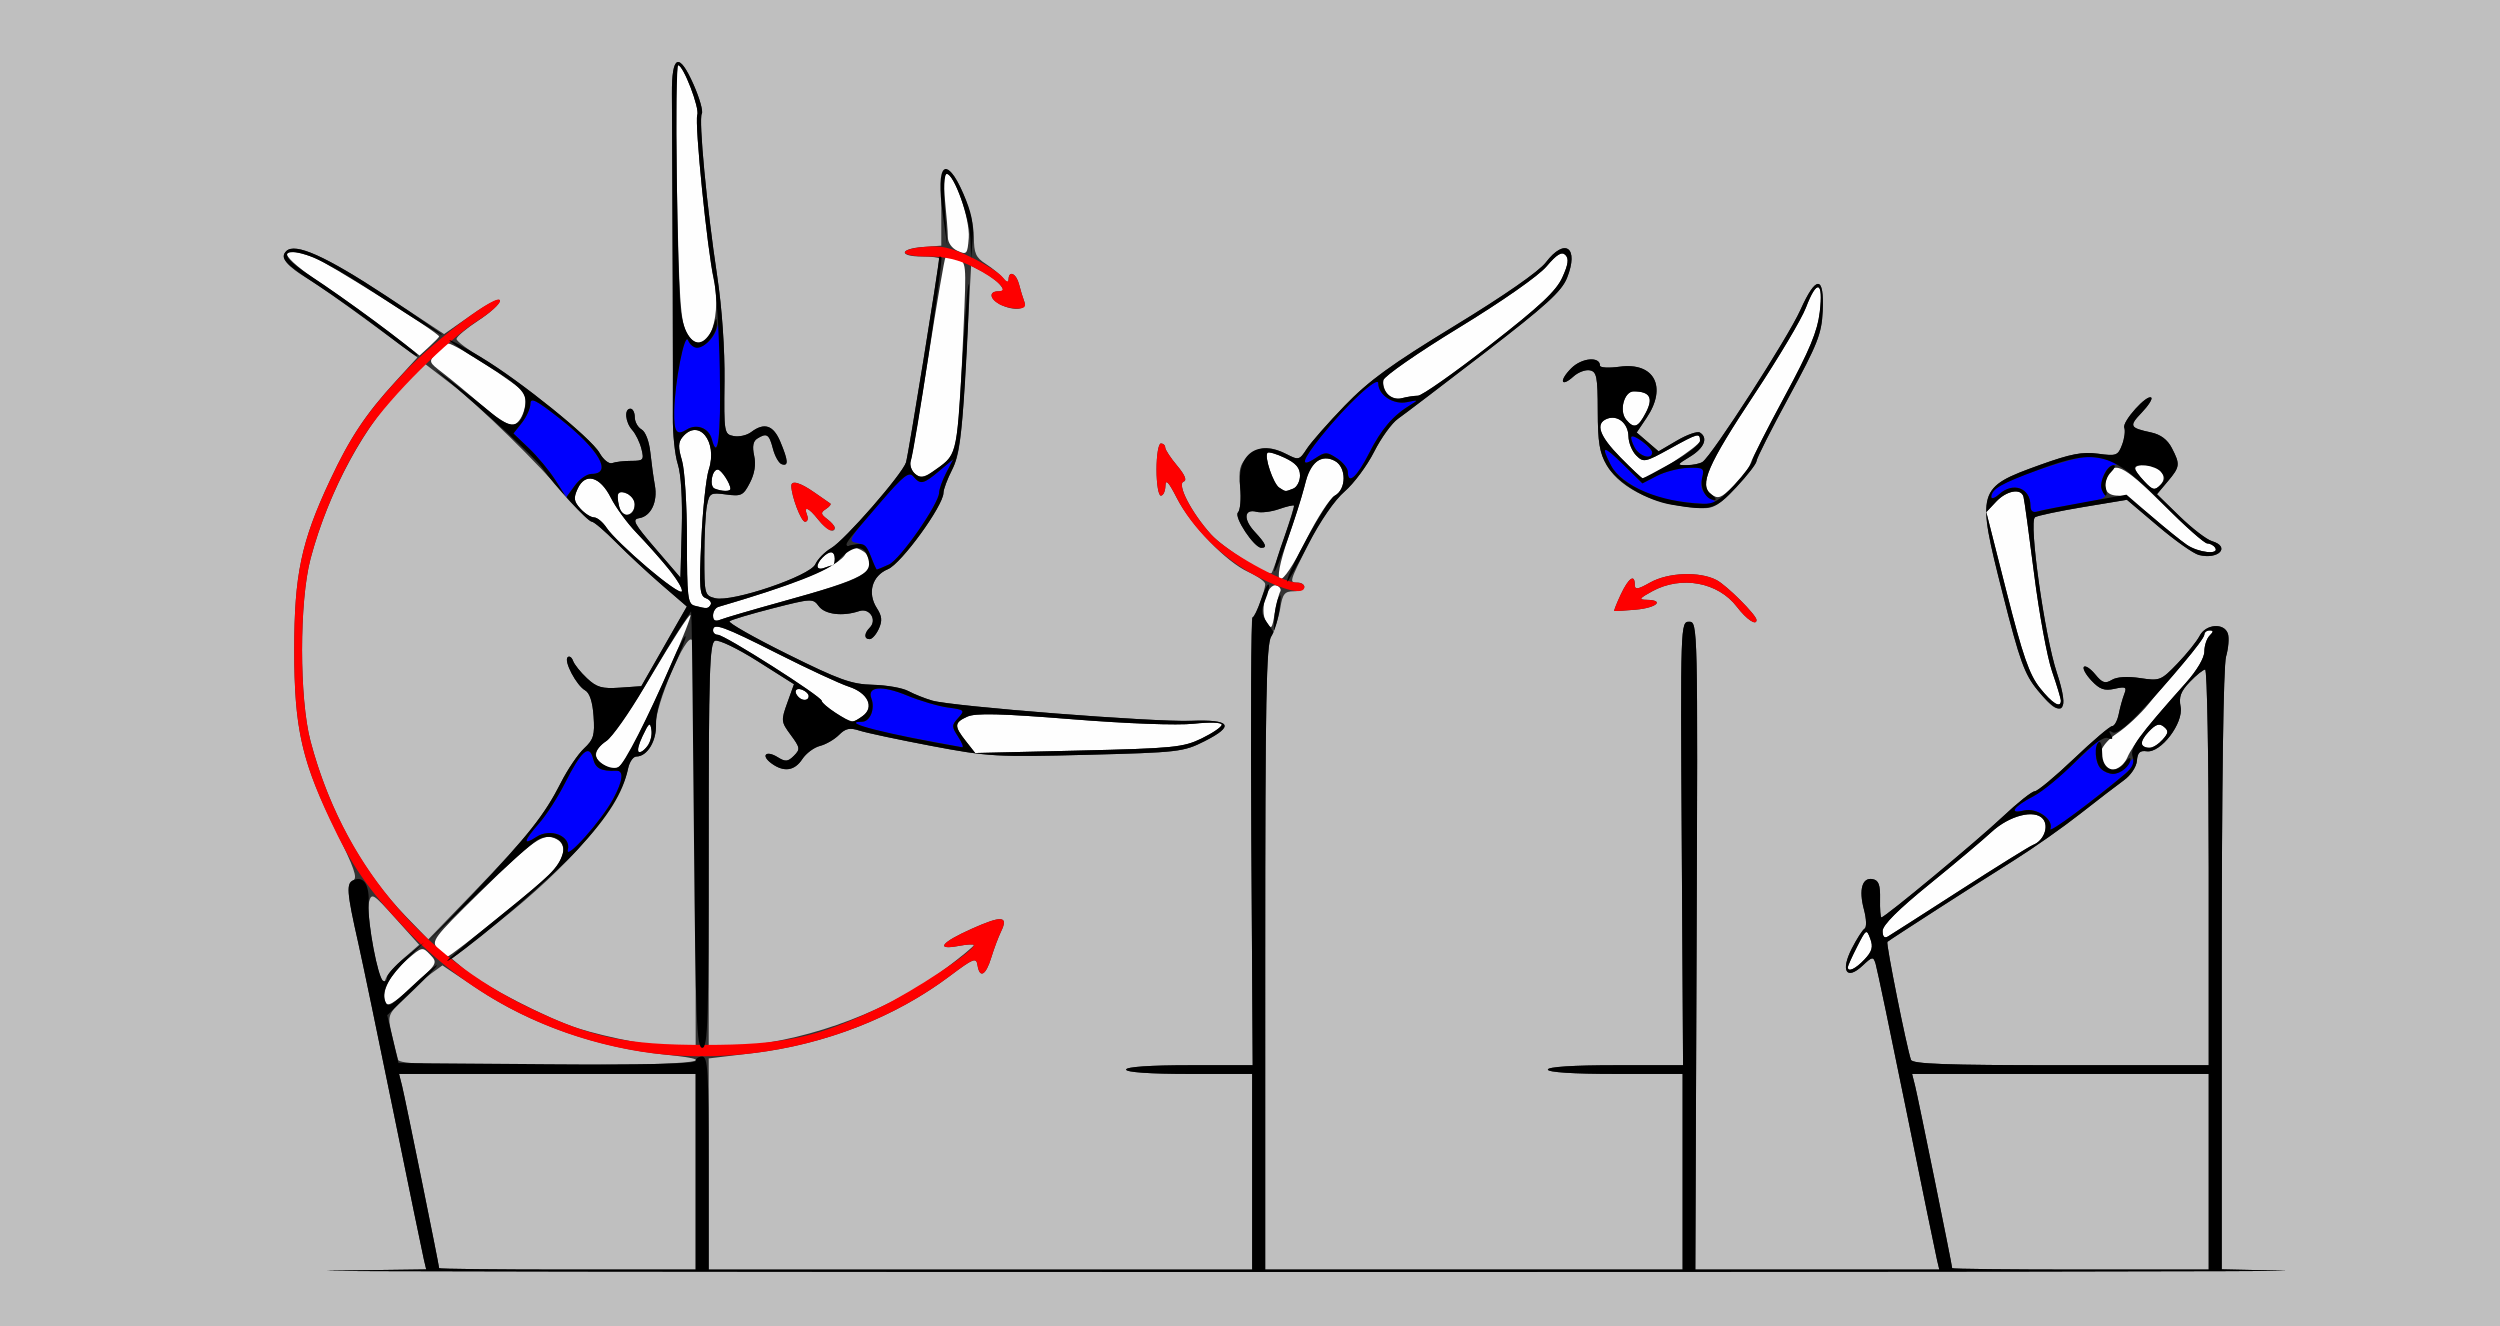 <?xml version="1.0" encoding="UTF-8" standalone="no"?>
<!-- Created with Inkscape (http://www.inkscape.org/) -->

<svg
   xmlns:dc="http://purl.org/dc/elements/1.1/"
   xmlns:cc="http://creativecommons.org/ns#"
   xmlns:rdf="http://www.w3.org/1999/02/22-rdf-syntax-ns#"
   xmlns:svg="http://www.w3.org/2000/svg"
   xmlns="http://www.w3.org/2000/svg"
   xmlns:sodipodi="http://sodipodi.sourceforge.net/DTD/sodipodi-0.dtd"
   xmlns:inkscape="http://www.inkscape.org/namespaces/inkscape"
   id="svg2"
   version="1.1"
   inkscape:version="0.48.5 r10040"
   width="575"
   height="305"
   sodipodi:docname="ub350301.bmp">
  <rect width="100%" height="100%" fill="#333333" stroke="none"/>
  <defs
     id="defs6" />
  <sodipodi:namedview
     pagecolor="#ffffff"
     bordercolor="#666666"
     borderopacity="1"
     objecttolerance="10"
     gridtolerance="10"
     guidetolerance="10"
     inkscape:pageopacity="0"
     inkscape:pageshadow="2"
     inkscape:window-width="640"
     inkscape:window-height="480"
     id="namedview4"
     showgrid="false"
     inkscape:zoom="0.4973913"
     inkscape:cx="287.5"
     inkscape:cy="152.5"
     inkscape:window-x="0"
     inkscape:window-y="0"
     inkscape:window-maximized="0"
     inkscape:current-layer="svg2" />
  <g
     id="g2987">
    <path
       style="fill:#fefefe"
       d="m 88.586,230.364 c -0.907,-2.363 1.229,-6.415 5.149,-9.77 3.332,-2.851 3.431,-2.87 5.219,-1 1.774,1.855 1.668,2.046 -3.958,7.159 -4.691,4.263 -5.899,4.944 -6.41,3.611 z M 425,222.46 c 0,-0.297 0.963,-2.428 2.141,-4.736 2.075,-4.067 2.168,-4.122 3.026,-1.802 0.694,1.876 0.41,2.9 -1.315,4.736 C 426.791,222.851 425,223.69 425,222.46 z m -324.334,-4.277 c -1.554,-1.717 -1.028,-2.422 9.595,-12.86 12.722,-12.501 14.766,-13.914 17.787,-12.298 2.289,1.225 1.937,4.055 -0.916,7.369 C 125.163,202.681 103.769,220 102.914,220 c -0.332,0 -1.343,-0.817 -2.247,-1.816 z M 433,214.115 c 0,-1.338 3.568,-4.9 10.75,-10.732 5.912,-4.801 12.325,-10.193 14.25,-11.982 4.129,-3.837 9.98,-5.335 11.884,-3.042 1.428,1.721 0.175,5.02 -2.263,5.956 -0.789,0.303 -8.339,4.998 -16.778,10.433 -8.439,5.435 -15.905,10.217 -16.593,10.626 -0.831,0.494 -1.25,0.073 -1.25,-1.259 z M 138.75,175.92 c -2.444,-1.424 -2.18,-3.592 0.663,-5.455 1.327,-0.87 6.124,-7.858 10.66,-15.529 4.536,-7.672 8.461,-13.735 8.721,-13.474 0.502,0.502 -8.272,20.588 -12.684,29.038 -3.469,6.643 -4.26,7.226 -7.361,5.42 z m 344.917,0.413 c -1.859,-1.859 -0.439,-5.218 3.233,-7.648 2.145,-1.419 5.407,-4.453 7.25,-6.742 1.843,-2.289 5.488,-6.592 8.1,-9.563 2.612,-2.971 4.75,-5.847 4.75,-6.391 0,-0.544 0.54,-0.989 1.2,-0.989 0.933,0 0.933,0.267 0,1.2 -0.66,0.66 -1.2,2.301 -1.2,3.646 0,1.467 -1.701,4.346 -4.25,7.191 -8.032,8.967 -12.252,14.348 -13.452,17.153 -1.129,2.639 -4.031,3.743 -5.632,2.143 z m -335.9,-6.994 c 1.508,-3.183 1.776,-3.372 2.061,-1.445 0.328,2.226 -1.326,5.106 -2.933,5.106 -0.474,0 -0.081,-1.648 0.872,-3.661 z m 74.384,1.125 c -2.748,-3.493 -2.703,-4.255 0.331,-5.637 1.885,-0.859 7.658,-0.716 24.053,0.595 12.703,1.016 24.223,1.442 28.019,1.035 3.745,-0.401 6.447,-0.306 6.447,0.227 0,0.504 -2.072,1.924 -4.604,3.154 -4.247,2.063 -6.446,2.28 -28.35,2.798 l -23.746,0.561 -2.15,-2.733 z m 270.507,0.861 c -0.372,-0.372 0.301,-1.716 1.496,-2.988 1.678,-1.786 2.482,-2.055 3.534,-1.181 1.139,0.945 1.087,1.435 -0.318,2.988 -1.731,1.913 -3.53,2.364 -4.713,1.181 z M 192.25,164.011 C 190.463,162.921 189,161.657 189,161.202 189,160.208 166.655,146 165.093,146 164.492,146 164,145.55 164,145 c 0,-1.845 2.262,-1.032 14.913,5.359 6.923,3.497 14.253,6.9 16.289,7.562 4.414,1.434 5.992,4.733 3.229,6.753 -2.314,1.692 -2.321,1.691 -6.181,-0.663 z m 276.905,-5.815 c -2.421,-3.057 -3.925,-7.398 -7.66,-22.105 l -4.647,-18.301 2.25,-2.395 c 2.419,-2.575 5.748,-3.179 6.308,-1.145 0.189,0.688 1.286,8.677 2.438,17.755 1.152,9.078 3.008,19.161 4.125,22.407 1.117,3.246 2.031,6.281 2.031,6.745 0,1.86 -1.99,0.644 -4.845,-2.96 z m -285.489,2.137 c -1.215,-1.215 -0.691,-2.28 0.833,-1.695 0.825,0.317 1.5,0.977 1.5,1.469 0,1.048 -1.378,1.182 -2.333,0.226 z M 291.206,142.965 c -1.62,-2.603 0.306,-9.089 2.455,-8.265 0.73,0.28 1.083,0.905 0.784,1.389 -0.299,0.484 -0.859,2.697 -1.244,4.917 -0.658,3.79 -0.78,3.91 -1.995,1.958 z M 164,141.576 c 0,-0.901 0.562,-1.803 1.25,-2.004 21.21,-6.208 30.988,-10.759 29.23,-13.604 -0.745,-1.206 3.922,0.212 4.755,1.445 2.729,4.04 -0.089,5.624 -19.612,11.03 -6.668,1.846 -12.91,3.675 -13.873,4.064 -1.242,0.502 -1.75,0.232 -1.75,-0.931 z m -4.25,-2.265 C 158.184,138.902 158,137.319 158,124.293 c 0,-8.072 -0.512,-16.269 -1.149,-18.395 -0.898,-2.998 -0.871,-4.169 0.122,-5.366 3.713,-4.474 8.152,1.006 6.049,7.468 -0.626,1.925 -1.402,9.227 -1.724,16.227 -0.515,11.203 -0.389,12.802 1.052,13.355 0.9,0.345 1.388,1.031 1.084,1.523 -0.579,0.937 -0.835,0.951 -3.685,0.206 z m -10.951,-8.841 c -4.219,-3.643 -8.384,-7.714 -9.258,-9.046 C 138.668,120.09 137.359,119 136.632,119 c -0.727,0 -2.138,-0.902 -3.136,-2.004 -1.517,-1.676 -1.622,-2.424 -0.645,-4.568 1.742,-3.822 5.162,-2.897 7.658,2.072 1.105,2.2 3.736,5.8 5.846,8 6.512,6.789 10.85,12.385 10.474,13.514 -0.198,0.593 -3.811,-1.902 -8.03,-5.545 z M 296.44,123.25 c 1.833,-5.362 3.645,-11.216 4.028,-13.008 0.842,-3.948 3.661,-5.779 6.532,-4.242 2.717,1.454 2.71,6.55 -0.01,8.006 -1.106,0.592 -4.035,5.108 -6.51,10.035 -6.287,12.517 -8.444,12.095 -4.04,-0.791 z M 188,130.307 C 188,129.186 190.115,127 191.2,127 c 0.44,0 0.8,0.675 0.8,1.5 0,0.825 -0.188,1.5 -0.418,1.5 -0.23,0 -1.13,0.273 -2,0.607 -0.87,0.334 -1.582,0.199 -1.582,-0.3 z m 314.973,-5.001 c -1.36,-0.932 -4.982,-3.857 -8.05,-6.5 C 491.855,116.163 488.394,114 487.231,114 c -2.58,0 -3.559,-1.391 -2.758,-3.917 1.396,-4.398 3.729,-3.342 12.985,5.875 4.994,4.973 9.607,9.041 10.251,9.041 0.645,0 1.45,0.45 1.79,1 1.02,1.65 -3.863,1.131 -6.527,-0.694 z M 142.39,116.418 c -0.748,-2.981 -0.257,-3.688 1.967,-2.835 2.051,0.787 2.154,4.006 0.153,4.774 -1.003,0.385 -1.696,-0.248 -2.12,-1.94 z m 251.208,-2.723 C 390.706,111.581 392.66,107.064 403.63,90.492 409.089,82.247 414.367,73.362 415.36,70.75 c 2.517,-6.623 4.037,-6.146 3.185,1 -0.533,4.471 -2.307,8.752 -7.975,19.25 -4.009,7.425 -7.581,14.427 -7.937,15.561 -0.356,1.134 -2.131,3.498 -3.943,5.255 -2.873,2.784 -3.526,3.025 -5.092,1.88 z M 164.356,112.373 C 163.092,111.855 163.731,108 165.081,108 c 0.802,0 2.919,3.216 2.919,4.434 0,0.655 -1.979,0.621 -3.644,-0.061 z m 129.876,-0.209 c -1.375,-0.873 -3.511,-7.219 -2.702,-8.027 0.273,-0.273 2.065,0.253 3.983,1.168 2.558,1.22 3.487,2.305 3.487,4.072 0,1.325 -0.712,2.682 -1.582,3.016 -1.908,0.732 -1.643,0.751 -3.186,-0.229 z m 198.962,-1.458 C 490.395,107.728 490.432,107 493.378,107 c 3.409,0 5.415,2.636 3.48,4.571 -1.294,1.294 -1.734,1.19 -3.664,-0.865 z m -283.051,-2.034 c -0.648,-0.78 -0.946,-2.038 -0.662,-2.796 0.283,-0.757 2.103,-11.477 4.045,-23.821 1.941,-12.344 3.709,-22.623 3.927,-22.841 0.218,-0.218 1.395,-0.08 2.615,0.307 2.202,0.699 2.214,0.814 1.554,15.841 -1.164,26.513 -1.507,28.821 -4.658,31.38 -3.842,3.12 -5.454,3.576 -6.82,1.929 z m 162.569,-3.457 c -4.892,-4.967 -5.881,-7.83 -3.076,-8.906 2.443,-0.938 4.858,1.059 4.911,4.06 0.026,1.459 0.833,3.435 1.794,4.391 1.661,1.653 2.04,1.578 7.633,-1.511 C 390.658,99.559 391,99.469 391,101.414 391,102.514 379.491,110 377.8,110 c -0.206,0 -2.496,-2.153 -5.088,-4.784 z M 110.892,93.286 c -3.025,-2.632 -7.051,-5.971 -8.946,-7.421 -3.42,-2.616 -3.431,-2.651 -1.54,-4.75 C 101.453,79.952 102.655,79 103.076,79 c 1.522,0 16.252,9.541 17.287,11.197 1.343,2.149 -0.269,7.161 -2.437,7.579 -0.843,0.162 -4.009,-1.858 -7.034,-4.49 z m 263.119,3.227 c -1.673,-2.016 -0.455,-6.517 1.758,-6.498 3.709,0.033 4.544,1.479 2.8,4.852 -1.806,3.492 -2.744,3.831 -4.558,1.646 z m -54.913,-5.895 c -0.695,-0.837 -1.113,-2.269 -0.93,-3.184 0.183,-0.914 7.983,-6.33 17.333,-12.035 9.964,-6.08 18.327,-11.928 20.205,-14.131 2.386,-2.797 3.495,-3.468 4.337,-2.626 0.842,0.842 0.662,2.164 -0.705,5.168 -1.427,3.136 -5.151,6.617 -16.702,15.613 -8.176,6.367 -15.601,11.583 -16.5,11.591 -0.899,0.007 -2.567,0.264 -3.705,0.57 -1.22,0.328 -2.588,-0.069 -3.333,-0.966 z M 89.5,76.359 C 85.65,73.377 78.787,68.46 74.25,65.434 64.096,58.661 63.227,56.126 72.101,59.164 74.929,60.132 101,76.577 101,77.392 c 0,0.142 -1.012,1.188 -2.25,2.324 l -2.25,2.065 -7,-5.422 z m 68.61,0.445 C 156.467,74.174 156.174,69.714 155.609,38.75 155.371,25.688 155.526,15 155.954,15 c 1.214,0 5.025,9.89 4.419,11.469 -0.64,1.669 2.262,30.734 3.772,37.776 2.142,9.99 -2.112,18.842 -6.036,12.559 z M 220.25,57.705 C 218.905,57.101 218,55.81 218,54.494 218,53.284 217.711,49.527 217.358,46.147 216.944,42.193 217.081,40 217.741,40 c 1.804,0 5.408,10.465 5.072,14.729 -0.294,3.731 -0.458,3.922 -2.564,2.976 z"
       id="path2997"
       inkscape:connector-curvature="0" />
    <path
       style="fill:#bfbfbf"
       d="M 0,152.5 0,0 287.5,0 575,0 575,152.5 575,305 287.5,305 0,305 0,152.5 z m 525.25,139.752 -14.25,-0.307 0,-68.729 c 0,-42.613 0.378,-70.048 0.995,-72.2 0.547,-1.909 0.742,-4.268 0.433,-5.243 -0.821,-2.586 -5.102,-2.272 -6.51,0.477 -0.634,1.238 -2.92,4.088 -5.081,6.335 -3.804,3.954 -4.078,4.062 -8.598,3.376 -2.935,-0.445 -5.357,-0.291 -6.519,0.415 -1.522,0.925 -2.198,0.7 -3.81,-1.268 -1.078,-1.315 -2.25,-2.101 -2.605,-1.746 -0.355,0.355 0.424,1.784 1.731,3.176 1.899,2.021 2.969,2.4 5.321,1.884 2.58,-0.567 2.855,-0.416 2.224,1.216 -0.396,1.024 -0.97,3.1 -1.275,4.612 -0.305,1.512 -0.977,2.75 -1.493,2.75 -0.516,0 -4.481,3.375 -8.812,7.5 -4.33,4.125 -8.391,7.5 -9.023,7.5 -0.632,0 -3.923,2.614 -7.313,5.81 C 454.667,193.462 433.543,211 432.732,211 c -0.223,0 -0.366,-1.899 -0.318,-4.219 0.067,-3.262 -0.311,-4.3 -1.667,-4.574 -2.434,-0.493 -3.274,2.368 -2.045,6.969 0.586,2.196 0.652,4.106 0.151,4.415 -0.485,0.3 -1.812,2.368 -2.948,4.596 -2.625,5.145 -1.204,7.382 2.488,3.914 2.262,-2.126 2.456,-2.154 2.996,-0.437 0.317,1.01 3.503,16.236 7.08,33.836 3.576,17.6 6.743,33.013 7.037,34.25 l 0.534,2.25 -28.055,0 -28.055,0 0.286,-74.5 c 0.284,-73.929 0.271,-74.5 -1.714,-74.5 -1.978,-1.8e-4 -1.997,0.566 -1.699,51 L 387.102,245 371.551,245 C 361.85,245 356,245.376 356,246 c 0,0.624 5.833,1 15.5,1 l 15.5,0 0,22.5 0,22.5 -48,0 -48,0 0,-71.596 c 0,-60.419 0.225,-72.01 1.44,-74.25 0.792,-1.46 1.712,-4.342 2.045,-6.404 0.509,-3.15 0.998,-3.75 3.06,-3.75 1.35,0 2.455,-0.45 2.455,-1 0,-0.55 -0.675,-1 -1.5,-1 -2.035,0 -2.05,0.052 2.628,-9.272 2.555,-5.092 5.621,-9.511 8.044,-11.593 2.154,-1.851 5.239,-5.987 6.857,-9.192 1.618,-3.205 4.101,-6.64 5.519,-7.634 1.418,-0.994 10.399,-7.829 19.958,-15.188 14.109,-10.861 17.67,-14.103 18.917,-17.22 2.793,-6.981 -0.458,-9.344 -4.879,-3.547 -1.575,2.065 -9.616,7.655 -20.932,14.552 -14.655,8.932 -19.782,12.656 -25.327,18.397 -3.824,3.959 -7.747,8.424 -8.717,9.923 -1.688,2.606 -1.89,2.66 -4.617,1.25 -3.934,-2.034 -6.579,-1.847 -9.067,0.641 -1.739,1.739 -2.033,2.977 -1.651,6.951 0.256,2.659 0.031,5.269 -0.499,5.799 -1.007,1.007 3.711,8.133 5.386,8.133 1.419,0 1.038,-0.918 -1.531,-3.689 -2.698,-2.91 -2.461,-5.352 0.446,-4.592 1.048,0.274 3.341,-0.003 5.098,-0.615 1.756,-0.612 3.319,-0.987 3.473,-0.833 0.231,0.231 -4.533,14.616 -5.135,15.505 -0.634,0.937 -11.096,-5.727 -13.948,-8.884 -4.511,-4.993 -7.918,-11.593 -6.268,-12.142 0.791,-0.264 0.26,-1.539 -1.519,-3.654 C 269.23,105.309 268,103.431 268,102.923 268,102.415 267.55,102 267,102 c -0.556,0 -1,2.667 -1,6 0,3.333 0.444,6 1,6 0.55,0 1.021,-1.012 1.047,-2.25 0.034,-1.658 0.719,-0.934 2.601,2.75 3.218,6.298 11.396,14.765 16.471,17.054 2.135,0.963 3.881,2.212 3.881,2.777 0,1.597 -2.336,7.669 -2.951,7.669 -0.302,-2.4e-4 -0.411,23.175 -0.241,51.5 L 288.116,245 273.558,245 C 264.519,245 259,245.379 259,246 c 0,0.621 5.5,1 14.5,1 l 14.5,0 0,22.5 0,22.5 -62.5,0 -62.5,0 0,-24.28 0,-24.28 10.049,-1.202 c 16.827,-2.012 32.776,-8.251 45.451,-17.779 5.41,-4.066 6.031,-4.311 6.32,-2.485 0.498,3.16 1.914,2.39 3.173,-1.724 0.631,-2.062 1.642,-4.762 2.246,-5.998 1.757,-3.596 0.232,-3.745 -6.694,-0.651 -7.121,3.181 -8.51,4.991 -3.044,3.965 1.925,-0.361 3.5,-0.449 3.5,-0.196 0,0.253 -2.812,2.587 -6.25,5.187 -12.768,9.656 -30.828,16.551 -47.245,18.039 L 163,241.276 l 0,-46.669 c 0,-40.081 0.207,-46.749 1.466,-47.232 0.813,-0.312 5.183,1.789 9.809,4.717 l 8.343,5.279 -1.534,4.266 c -1.477,4.107 -1.447,4.383 0.799,7.421 2.153,2.912 2.208,3.28 0.708,4.78 -1.371,1.371 -1.949,1.422 -3.706,0.325 -2.704,-1.689 -3.979,-0.434 -1.444,1.421 2.844,2.079 5.302,1.737 7.087,-0.987 0.867,-1.323 2.688,-2.684 4.048,-3.025 1.36,-0.341 3.333,-1.481 4.384,-2.532 1.526,-1.526 2.479,-1.727 4.725,-0.996 1.547,0.503 8.997,2.088 16.555,3.523 13.007,2.468 14.918,2.577 35.743,2.042 21.083,-0.541 22.212,-0.672 27.075,-3.136 7.027,-3.561 6.029,-5.039 -3.162,-4.684 -8.516,0.33 -54.862,-3.297 -59.508,-4.657 -1.711,-0.501 -4.186,-1.49 -5.5,-2.198 -1.314,-0.708 -4.969,-1.352 -8.123,-1.431 -4.932,-0.123 -7.685,-1.112 -19.698,-7.072 -7.681,-3.811 -13.651,-7.205 -13.267,-7.541 0.384,-0.337 4.851,-1.675 9.925,-2.973 8.951,-2.29 9.267,-2.305 10.585,-0.502 1.405,1.921 5.498,2.422 9.3,1.139 2.401,-0.81 4.204,2.032 2.421,3.816 -1.321,1.321 -1.326,2.633 -0.011,2.633 0.562,0 1.509,-1.069 2.104,-2.376 0.839,-1.842 0.738,-2.91 -0.448,-4.75 -2.246,-3.483 -1.114,-7.45 2.56,-8.972 C 207.305,129.631 217,116.284 217,113.332 c 0,-0.776 0.911,-3.197 2.024,-5.378 1.704,-3.34 2.206,-7.35 3.179,-25.393 l 1.156,-21.426 2.644,1.367 c 1.454,0.752 3.228,2.072 3.943,2.933 C 231.034,66.746 230.982,67 229.622,67 c -2.222,0 -2.042,1.705 0.312,2.965 3.084,1.65 6.391,1.325 5.668,-0.558 -0.336,-0.876 -0.883,-2.676 -1.215,-4 -0.629,-2.506 -2.364,-3.336 -2.419,-1.157 -0.022,0.864 -0.408,0.782 -1.25,-0.264 -0.67,-0.833 -2.456,-2.305 -3.968,-3.273 C 224.426,59.226 224,58.265 224,54.505 224,49.231 219.657,38.608 217.766,39.257 216.88,39.562 216.5,42.212 216.5,48.096 l 0,8.404 -4.25,0.307 C 206.863,57.197 206.657,59 212,59 c 2.2,0 4,0.216 4,0.481 0,1.463 -7.121,45.319 -7.609,46.858 -0.868,2.741 -14.116,17.924 -17.208,19.722 -1.476,0.858 -3.121,2.53 -3.656,3.716 -1.222,2.709 -19.145,8.787 -23.033,7.812 -2.425,-0.609 -2.495,-0.875 -2.495,-9.482 0,-4.871 0.271,-10.213 0.603,-11.872 0.568,-2.842 0.823,-2.987 4.412,-2.505 3.489,0.468 3.948,0.243 5.46,-2.682 1.094,-2.115 1.425,-4.223 0.981,-6.245 -0.458,-2.086 -0.241,-3.324 0.687,-3.912 2.211,-1.401 2.757,-1.056 3.624,2.292 0.453,1.75 1.366,3.363 2.029,3.583 1.597,0.532 1.518,-0.769 -0.309,-5.143 -1.607,-3.847 -3.696,-4.538 -6.738,-2.229 -0.963,0.731 -2.763,1.136 -4,0.899 -2.194,-0.42 -2.246,-0.726 -2.113,-12.611 0.082,-7.39 -0.578,-16.9 -1.678,-24.181 -2.391,-15.815 -4.314,-36.116 -3.54,-37.368 0.339,-0.548 -0.509,-3.542 -1.885,-6.653 -3.36,-7.597 -5.046,-6.885 -4.991,2.109 0.159,26.305 0.279,68.118 0.213,74.157 -0.043,3.985 0.469,8.935 1.138,11 0.751,2.317 1.1,8.033 0.912,14.927 l -0.305,11.172 -5.741,-6.672 c -4.938,-5.739 -5.462,-6.717 -3.748,-6.992 2.711,-0.435 4.301,-3.756 3.612,-7.545 -0.314,-1.724 -0.781,-5.128 -1.039,-7.563 -0.272,-2.57 -1.123,-4.794 -2.026,-5.3 C 146.701,98.293 146,97.023 146,95.95 146,94.878 145.55,94 145,94 c -1.479,0 -1.213,3.106 0.422,4.921 0.782,0.868 1.731,2.816 2.108,4.329 0.635,2.545 0.461,2.75 -2.34,2.75 -1.665,0 -3.626,0.226 -4.358,0.502 -0.755,0.284 -2.032,-0.734 -2.949,-2.35 C 135.947,100.739 119.275,87.27 110.939,82.385 107.673,80.471 105,78.479 105,77.96 c 0,-0.519 2.242,-2.41 4.982,-4.202 2.74,-1.792 4.99,-3.855 5,-4.585 0.01,-0.767 -2.697,0.571 -6.414,3.169 l -6.432,4.496 -13.407,-8.83 C 74.812,58.84 67.859,55.741 65.81,57.79 c -1.446,1.446 0.112,3.407 5.052,6.362 2.001,1.197 8.476,5.75 14.39,10.119 l 10.753,7.943 -5.033,5.507 c -6.898,7.548 -10.493,12.978 -15.106,22.823 -6.596,14.075 -8.193,21.668 -8.193,38.957 0,18.239 1.749,25.802 9.648,41.712 4.141,8.342 5.002,10.833 3.89,11.26 -1.616,0.62 -1.432,2.83 1.212,14.528 0.932,4.125 4.587,21.675 8.121,39 3.534,17.325 6.664,32.504 6.955,33.73 l 0.529,2.23 -21.764,0.29 C 64.294,292.411 163.625,292.545 297,292.55 c 133.375,0.005 236.088,-0.129 228.25,-0.298 z M 101,291.679 c 0,-0.639 -7.85,-39.252 -8.524,-41.929 l -0.693,-2.75 34.108,0 34.108,0 0,22.5 0,22.5 -29.5,0 c -16.225,0 -29.5,-0.144 -29.5,-0.321 z m 348,0 c 0,-0.639 -7.85,-39.252 -8.524,-41.929 l -0.693,-2.75 34.108,0 34.108,0 0,22.5 0,22.5 -29.5,0 C 462.275,292 449,291.856 449,291.679 z M 91.559,243.75 c -0.208,-0.688 -0.85,-3.275 -1.426,-5.75 -1.027,-4.407 -0.972,-4.579 2.659,-8.334 2.039,-2.109 4.89,-4.687 6.334,-5.73 l 2.627,-1.896 8.018,5.367 c 12.234,8.189 27.696,13.589 43.479,15.187 15.012,1.519 4.951,2.407 -27.281,2.407 -26.357,0 -34.117,-0.282 -34.409,-1.25 z m 347.959,0 c -1.045,-3.121 -5.781,-26.815 -5.422,-27.123 0.647,-0.555 20.687,-13.46 29.265,-18.846 4.324,-2.715 11.113,-7.489 15.085,-10.609 3.973,-3.12 8.49,-6.588 10.039,-7.707 1.605,-1.16 2.898,-3.094 3.006,-4.5 0.144,-1.868 0.687,-2.395 2.239,-2.171 3.229,0.464 8.531,-6.48 7.809,-10.227 -0.441,-2.289 0.027,-3.551 2.134,-5.75 C 505.16,155.268 506.74,154 507.187,154 507.634,154 508,174.475 508,199.5 l 0,45.5 -34.031,0 c -26.335,0 -34.126,-0.283 -34.45,-1.25 z m -294.177,-4.229 c -3.937,-0.714 -9.562,-2.08 -12.5,-3.035 -7.101,-2.308 -21.551,-9.753 -25.644,-13.213 l -3.279,-2.772 10.179,-8 c 17.207,-13.523 28.496,-26.815 30.365,-35.75 0.316,-1.512 1.172,-2.75 1.901,-2.75 2.479,0 4.724,-3.62 4.481,-7.226 -0.289,-4.295 7.045,-21.55 8.311,-19.554 0.447,0.704 0.82,22.093 0.828,47.531 L 160,241 l -3.75,-0.09 c -2.062,-0.05 -6.971,-0.675 -10.908,-1.389 z M 87.631,225 c -1.513,-3.768 -3.354,-15.384 -2.774,-17.507 0.607,-2.223 0.955,-2.01 6.1,3.727 l 5.457,6.084 -3.554,3.098 c -1.955,1.704 -3.795,3.773 -4.09,4.598 -0.476,1.333 -0.603,1.333 -1.138,0 z m 5.734,-14.217 C 83.298,200.423 75.63,186.341 71.429,170.5 c -2.604,-9.816 -2.604,-32.184 0,-42 4.13,-15.572 12.666,-31.269 21.966,-40.397 l 4.434,-4.352 6.021,4.633 c 6.398,4.923 19.76,18.018 27.041,26.5 2.415,2.814 4.776,5.116 5.247,5.116 0.471,0 2.994,2.162 5.609,4.805 2.614,2.643 7.335,7.03 10.49,9.75 l 5.737,4.945 -5.237,9.162 -5.237,9.162 -4.91,0.339 c -4.128,0.285 -5.336,-0.059 -7.585,-2.162 -1.471,-1.376 -2.912,-3.177 -3.203,-4.002 -0.29,-0.825 -0.848,-1.204 -1.239,-0.843 -0.948,0.877 2.022,6.511 4.022,7.631 1.033,0.578 1.707,2.647 1.935,5.937 0.302,4.361 0.004,5.371 -2.186,7.412 -1.394,1.3 -3.794,4.846 -5.332,7.88 -3.809,7.514 -7.698,12.406 -20.004,25.163 l -10.501,10.886 -5.133,-5.283 z M 474.515,161.976 c 0.348,-0.563 -0.299,-3.826 -1.438,-7.25 -2.811,-8.451 -6.515,-34.837 -5.021,-35.761 0.611,-0.378 5.617,-1.435 11.124,-2.35 l 10.013,-1.663 7.154,6.067 c 3.935,3.337 8.165,6.321 9.402,6.631 4.525,1.136 7.368,-1.884 3.002,-3.189 -1.238,-0.37 -4.59,-2.95 -7.449,-5.733 l -5.199,-5.06 2.449,-2.911 c 2.866,-3.407 2.931,-3.925 0.967,-7.724 -0.99,-1.914 -2.569,-3.1 -4.75,-3.568 -4.966,-1.065 -5.152,-1.455 -2.172,-4.565 1.518,-1.584 2.509,-3.13 2.204,-3.435 -0.934,-0.934 -6.745,5.512 -6.214,6.895 0.273,0.712 0.042,2.491 -0.514,3.952 -0.943,2.48 -1.31,2.616 -5.514,2.04 -3.601,-0.494 -6.299,0.03 -13.465,2.614 -14.393,5.19 -14.534,5.678 -8.486,29.533 3.955,15.601 5.027,18.566 8.046,22.25 3.573,4.361 4.759,5.013 5.863,3.226 z M 404,142.596 c 0,-1.123 -6.85,-7.965 -9.2,-9.19 -3.898,-2.031 -11.112,-1.759 -15.269,0.576 -2.895,1.626 -3.53,1.716 -3.53,0.5 0,-2.56 -1.433,-1.561 -3.22,2.246 -0.946,2.015 -1.621,3.721 -1.5,3.791 0.121,0.07 2.358,-0.064 4.97,-0.297 4.769,-0.426 6.712,-2.187 2.5,-2.265 -1.921,-0.036 -1.738,-0.322 1.25,-1.958 6.699,-3.668 15.148,-2.117 19.491,3.577 2.219,2.909 4.509,4.443 4.509,3.019 z M 192,121.36 c 0,-0.352 -0.787,-1.243 -1.75,-1.981 -1.51,-1.157 -1.548,-1.474 -0.279,-2.306 0.809,-0.531 1.259,-1.103 1,-1.272 -0.259,-0.169 -1.915,-1.319 -3.681,-2.554 -3.257,-2.28 -5.295,-2.857 -5.285,-1.497 0.018,2.394 2.253,8.25 3.148,8.25 0.583,0 0.801,-0.675 0.484,-1.5 -0.873,-2.275 0.34,-1.798 2.54,1 1.842,2.342 3.821,3.305 3.821,1.86 z m 207.363,-9.317 C 401.913,109.316 404,106.614 404,106.038 c 0,-0.576 3.362,-7.233 7.47,-14.793 6.565,-12.08 7.504,-14.459 7.75,-19.639 0.394,-8.302 -1.493,-8.413 -5.133,-0.301 -2.83,6.308 -20.319,33.462 -22.497,34.929 -0.6,0.404 -2.216,0.74 -3.591,0.746 -2.411,0.011 -2.385,-0.059 0.75,-1.97 3.237,-1.974 4.179,-4.319 2.22,-5.529 -0.566,-0.35 -2.934,0.48 -5.262,1.844 l -4.232,2.48 -2.518,-2.166 -2.518,-2.166 2.281,-3.384 c 4.789,-7.106 1.763,-12.838 -6.201,-11.746 C 370.033,84.683 368,84.573 368,84.098 c 0,-2.184 -4.2,-1.807 -6.599,0.592 -2.879,2.879 -2.421,4.543 0.518,1.883 1.062,-0.962 2.745,-1.592 3.739,-1.4 1.582,0.305 1.81,1.47 1.824,9.338 0.014,7.239 0.416,9.671 2.068,12.49 3.328,5.679 11.778,9.461 22.062,9.875 2.52,0.101 3.996,-0.819 7.75,-4.832 z"
       id="path2995"
       inkscape:connector-curvature="0" />
    <path
       style="fill:#0000fe"
       d="m 130.606,195.441 c 0.802,-3.13 -3.978,-5.082 -7.229,-2.952 -3.217,2.108 -2.99,0.973 0.63,-3.15 1.654,-1.884 4.317,-6.02 5.918,-9.192 3.791,-7.51 5.616,-9.108 6.478,-5.674 0.577,2.299 1.78,2.928 5.346,2.796 3.258,-0.121 -0.423,7.674 -7.193,15.231 -2.846,3.177 -4.287,4.249 -3.951,2.941 z m 340.968,-4.773 c 0.848,-2.209 -3.157,-4.99 -6.117,-4.247 -3.457,0.868 -2.364,-0.917 1.857,-3.033 1.753,-0.878 6.332,-4.588 10.176,-8.243 3.844,-3.655 6.432,-5.993 5.75,-5.196 -1.575,1.843 -1.595,5.294 -0.039,6.85 1.86,1.86 4.531,1.423 6.243,-1.023 0.856,-1.222 1.557,-1.638 1.557,-0.924 0,1.432 -0.976,2.318 -12.211,11.09 -4.241,3.311 -7.488,5.438 -7.215,4.726 z M 209.328,169.612 C 199.255,167.698 194.053,166 198.266,166 c 1.859,0 3.06,-2.986 2.153,-5.351 -1.066,-2.779 2.435,-3.078 8.176,-0.698 2.971,1.231 7.217,2.482 9.435,2.78 3.842,0.515 3.955,0.628 2.37,2.379 -1.549,1.711 -1.549,2.013 -0.009,4.364 0.91,1.389 1.307,2.466 0.882,2.392 -0.425,-0.073 -5.8,-1.088 -11.945,-2.255 z m -8.99,-41.526 c -0.688,-1.824 -1.948,-3.04 -3.364,-3.25 -2.056,-0.304 -1.615,-1.086 4.809,-8.524 5.883,-6.811 7.274,-7.947 8.268,-6.75 1.644,1.98 2.321,1.839 5.999,-1.257 l 3.204,-2.696 -1.627,3.146 C 216.732,110.485 216,112.518 216,113.273 c 0,2.538 -8.943,15.38 -11.532,16.559 -1.409,0.642 -2.668,1.168 -2.796,1.168 -0.129,0 -0.729,-1.312 -1.334,-2.915 z M 467,116.307 c 0,-4.077 -3.973,-5.546 -7.171,-2.652 -1.006,0.91 -1.829,1.19 -1.829,0.622 0,-0.568 0.58,-1.514 1.289,-2.102 2.361,-1.96 17.801,-7.176 21.029,-7.105 3.133,0.069 8.388,1.722 5.91,1.859 -2.041,0.113 -3.751,4.736 -2.368,6.402 0.958,1.154 -0.157,1.603 -6.539,2.632 -4.231,0.683 -8.285,1.468 -9.008,1.745 C 467.512,118.018 467,117.472 467,116.307 z m -82.5,-1.247 c -5.879,-1.013 -12.244,-4.665 -13.979,-8.021 -2.433,-4.705 -1.81,-4.74 2.858,-0.159 l 4.378,4.297 3.348,-1.732 c 1.842,-0.952 5.058,-1.78 7.147,-1.839 3.608,-0.102 3.769,0.026 3.215,2.545 -0.447,2.03 -0.049,3.027 1.697,4.25 2.271,1.591 2.266,1.597 -1.192,1.472 -1.91,-0.069 -5.273,-0.435 -7.473,-0.814 z m -256.762,-4.627 c -1.386,-2.164 -4.123,-5.464 -6.082,-7.335 l -3.563,-3.401 1.954,-2.484 c 1.075,-1.366 1.954,-3.331 1.954,-4.366 0,-1.508 1.319,-0.846 6.634,3.332 C 137.794,103.378 141.035,109 136.024,109 c -1.022,0 -2.737,1.208 -3.812,2.684 l -1.955,2.684 -2.519,-3.934 z M 310,108.523 c 0,-0.812 -1.125,-2.214 -2.5,-3.115 -2.316,-1.517 -2.684,-1.517 -5,0 -3.591,2.353 -3.085,0.5 1.384,-5.068 C 309.696,93.098 317,86.302 317,88.137 c 0,2.738 3.481,5.021 6.632,4.349 2.568,-0.548 2.659,-0.486 0.868,0.588 -4.087,2.452 -6.778,5.58 -9.615,11.177 C 312.078,109.789 310,111.607 310,108.523 z m 65.954,-5.609 c -0.614,-1.147 -0.94,-2.262 -0.725,-2.477 0.605,-0.605 4.771,2.556 4.771,3.619 0,1.774 -2.928,0.947 -4.046,-1.142 z M 163.709,100.994 c -0.664,-2.54 -3.472,-3.623 -5.733,-2.21 -2.382,1.488 -2.986,0.617 -2.914,-4.2 0.098,-6.532 2.406,-18.342 3.191,-16.333 1.331,3.404 6.015,0.873 6.942,-3.75 0.221,-1.1 0.435,4.646 0.477,12.769 0.07,13.573 -0.663,18.696 -1.963,13.725 z"
       id="path2993"
       inkscape:connector-curvature="0" />
    <path
       style="fill:#fe0000"
       d="m 145.342,241.521 c -20.349,-3.692 -38.184,-13.254 -52.15,-27.956 -8.592,-9.045 -12.349,-14.489 -17.325,-25.108 -6.596,-14.075 -8.193,-21.668 -8.193,-38.957 0,-17.289 1.597,-24.882 8.193,-38.957 4.976,-10.618 8.732,-16.062 17.325,-25.108 7.243,-7.625 21.81,-18.477 21.807,-16.245 -9.8e-4,0.72 -2.138,2.654 -4.75,4.296 -7.204,4.531 -20.442,17.709 -25.776,25.659 C 79.054,107.22 74.138,118.284 71.429,128.5 c -2.604,9.816 -2.604,32.184 0,42 7.315,27.578 25.21,49.291 50.643,61.45 14.07,6.727 21.954,8.381 39.928,8.381 18.201,0 25.97,-1.668 40.5,-8.695 7.748,-3.748 21.5,-12.873 21.5,-14.266 0,-0.253 -1.575,-0.165 -3.5,0.196 -5.466,1.025 -4.077,-0.784 3.044,-3.965 6.925,-3.094 8.451,-2.945 6.694,0.651 -0.604,1.237 -1.615,3.936 -2.246,5.998 -1.259,4.115 -2.674,4.884 -3.173,1.724 -0.288,-1.826 -0.91,-1.582 -6.32,2.485 -20.08,15.094 -48.052,21.617 -73.158,17.062 z M 399.491,139.577 C 395.148,133.883 386.699,132.332 380,136 c -2.988,1.636 -3.171,1.922 -1.25,1.958 4.212,0.079 2.269,1.839 -2.5,2.265 -2.612,0.233 -4.849,0.367 -4.97,0.297 -0.121,-0.07 0.554,-1.776 1.5,-3.791 1.787,-3.807 3.22,-4.806 3.22,-2.246 0,1.216 0.635,1.126 3.53,-0.5 4.157,-2.335 11.371,-2.607 15.269,-0.576 2.35,1.224 9.2,8.066 9.2,9.19 0,1.423 -2.29,-0.111 -4.509,-3.019 z M 289,132.535 C 281.423,128.61 274.266,121.577 270.649,114.5 c -1.884,-3.685 -2.568,-4.408 -2.602,-2.75 C 268.021,112.987 267.55,114 267,114 c -0.556,0 -1,-2.667 -1,-6 0,-3.333 0.444,-6 1,-6 0.55,0 1,0.415 1,0.923 0,0.508 1.23,2.385 2.734,4.172 1.779,2.115 2.31,3.39 1.519,3.654 -1.663,0.554 1.77,7.164 6.359,12.243 3.48,3.852 16.252,11.008 19.647,11.008 0.958,0 1.741,0.45 1.741,1 0,1.902 -4.526,0.888 -11,-2.465 z M 188.179,119.5 c -2.201,-2.798 -3.413,-3.275 -2.54,-1 0.317,0.825 0.099,1.5 -0.484,1.5 -0.896,0 -3.131,-5.856 -3.148,-8.25 -0.01,-1.361 2.028,-0.783 5.285,1.497 1.765,1.236 3.421,2.385 3.681,2.554 0.259,0.169 -0.191,0.742 -1,1.272 -1.269,0.832 -1.231,1.149 0.279,2.306 1.914,1.467 2.276,2.621 0.823,2.621 -0.51,0 -1.812,-1.125 -2.894,-2.5 z M 229.75,69.92 C 227.552,68.64 227.48,67 229.622,67 232.252,67 229.379,64.226 223.846,61.422 220.501,59.727 217.406,59 213.533,59 c -6.767,0 -7.34,-1.633 -0.783,-2.233 3.769,-0.345 5.97,0.157 10.661,2.428 3.251,1.574 6.499,3.637 7.218,4.584 0.809,1.065 1.319,1.245 1.339,0.471 0.055,-2.179 1.79,-1.349 2.419,1.157 0.332,1.324 0.879,3.124 1.215,4 0.454,1.183 0.005,1.585 -1.746,1.562 -1.296,-0.017 -3.144,-0.489 -4.107,-1.05 z"
       id="path2991"
       inkscape:connector-curvature="0" />
    <path
       style="fill:#000000"
       d="m 76.264,292.251 21.764,-0.29 -0.529,-2.23 C 97.208,288.504 94.078,273.325 90.544,256 c -3.534,-17.325 -7.189,-34.875 -8.121,-39 -2.757,-12.198 -2.864,-13.893 -0.931,-14.636 2.271,-0.871 3.53,1.288 3.289,5.636 -0.241,4.329 2.131,16.828 3.334,17.571 0.486,0.301 0.893,-0.043 0.902,-0.762 0.01,-0.72 1.922,-2.817 4.25,-4.66 L 97.5,216.797 94,220.251 c -4.647,4.586 -6.23,7.449 -5.46,9.874 0.571,1.8 1.171,1.493 5.988,-3.063 C 97.471,224.278 100.144,222 100.467,222 c 0.323,0 -2.113,2.587 -5.412,5.75 l -5.998,5.75 1.297,5.5 1.297,5.5 34.175,0.263 C 148.41,244.937 160,244.683 160,244.013 160,243.456 160.675,243 161.5,243 c 1.293,0 1.5,3.389 1.5,24.5 l 0,24.5 62.5,0 62.5,0 0,-22.5 0,-22.5 -14.5,0 c -9,0 -14.5,-0.379 -14.5,-1 0,-0.621 5.519,-1 14.558,-1 l 14.558,0 -0.308,-51.5 c -0.169,-28.325 -0.042,-51.5 0.282,-51.5 0.324,2.5e-4 1.185,-1.802 1.912,-4.005 0.727,-2.203 1.535,-3.792 1.795,-3.532 0.26,0.26 -0.082,1.811 -0.759,3.447 -1.032,2.492 -0.973,3.344 0.365,5.255 l 1.597,2.28 0.07,-2.973 c 0.039,-1.635 0.469,-3.873 0.956,-4.973 0.59,-1.331 0.684,-0.496 0.282,2.5 -0.332,2.475 -1.212,5.388 -1.956,6.473 -1.106,1.613 -1.352,15.07 -1.352,73.75 L 291,292 l 48,0 48,0 0,-22.5 0,-22.5 -15.5,0 c -9.667,0 -15.5,-0.376 -15.5,-1 0,-0.624 5.85,-1 15.551,-1 l 15.551,0 -0.301,-51 c -0.297,-50.434 -0.279,-51 1.699,-51 1.985,1.7e-4 1.998,0.571 1.714,74.5 L 389.927,292 l 28.055,0 28.055,0 -0.534,-2.25 c -0.294,-1.238 -3.46,-16.65 -7.037,-34.25 -3.576,-17.6 -6.762,-32.826 -7.08,-33.836 -0.54,-1.717 -0.733,-1.689 -2.996,0.437 -3.691,3.468 -5.113,1.231 -2.488,-3.914 1.137,-2.228 2.463,-4.296 2.948,-4.596 0.5,-0.309 0.435,-2.219 -0.151,-4.415 -1.228,-4.602 -0.389,-7.462 2.045,-6.969 1.355,0.274 1.733,1.312 1.667,4.574 -0.048,2.321 0.096,4.219 0.318,4.219 0.811,0 21.935,-17.538 27.931,-23.19 3.39,-3.195 6.681,-5.81 7.313,-5.81 0.632,0 4.693,-3.375 9.023,-7.5 4.33,-4.125 8.296,-7.5 8.812,-7.5 0.516,0 1.188,-1.238 1.493,-2.75 0.305,-1.512 0.879,-3.588 1.275,-4.612 0.631,-1.632 0.356,-1.782 -2.224,-1.216 -2.351,0.516 -3.422,0.137 -5.321,-1.884 -1.307,-1.392 -2.086,-2.821 -1.731,-3.176 0.355,-0.355 1.528,0.431 2.605,1.746 1.612,1.967 2.288,2.192 3.81,1.268 1.163,-0.707 3.584,-0.861 6.519,-0.415 4.52,0.686 4.795,0.578 8.598,-3.376 2.161,-2.246 4.447,-5.097 5.081,-6.335 1.407,-2.749 5.689,-3.063 6.51,-0.477 0.309,0.975 0.115,3.335 -0.433,5.243 C 511.378,153.168 511,180.603 511,223.216 l 0,68.729 14.25,0.307 c 7.838,0.169 -94.875,0.303 -228.25,0.298 C 163.625,292.545 64.294,292.411 76.264,292.251 z M 160,269.5 l 0,-22.5 -34.108,0 -34.108,0 0.693,2.75 C 93.15,252.427 101,291.04 101,291.679 101,291.856 114.275,292 130.5,292 l 29.5,0 0,-22.5 z m 348,0 0,-22.5 -34.108,0 -34.108,0 0.693,2.75 C 441.15,252.427 449,291.04 449,291.679 449,291.856 462.275,292 478.5,292 l 29.5,0 0,-22.5 z m 0,-70 c 0,-25.025 -0.366,-45.5 -0.813,-45.5 -0.447,0 -2.027,1.268 -3.512,2.817 -2.106,2.199 -2.575,3.461 -2.134,5.75 0.722,3.748 -4.58,10.691 -7.809,10.227 -1.553,-0.223 -2.095,0.303 -2.239,2.171 -0.109,1.406 -1.401,3.34 -3.006,4.5 -1.549,1.119 -6.066,4.587 -10.039,7.707 -3.973,3.12 -10.761,7.894 -15.085,10.609 -8.578,5.385 -28.618,18.29 -29.265,18.846 -0.359,0.308 4.377,24.002 5.422,27.123 0.324,0.967 8.115,1.25 34.45,1.25 L 508,245 l 0,-45.5 z m -79.148,21.158 c 1.725,-1.836 2.009,-2.86 1.315,-4.736 -0.858,-2.32 -0.951,-2.264 -3.026,1.802 C 425.963,220.032 425,222.163 425,222.46 c 0,1.229 1.791,0.391 3.852,-1.802 z m 21.991,-15.909 c 8.439,-5.435 15.989,-10.13 16.778,-10.433 2.438,-0.935 3.691,-4.235 2.263,-5.956 -1.903,-2.293 -7.755,-0.795 -11.884,3.042 -1.925,1.789 -8.338,7.181 -14.25,11.982 -7.182,5.832 -10.75,9.394 -10.75,10.732 0,1.332 0.419,1.754 1.25,1.259 0.688,-0.409 8.154,-5.191 16.593,-10.626 z m 37.978,-26.775 c 1.625,-1.365 2.129,-2.556 1.679,-3.973 -0.648,-2.041 1.021,-4.349 12.25,-16.941 2.543,-2.852 4.25,-5.749 4.25,-7.212 0,-1.345 0.54,-2.986 1.2,-3.646 0.933,-0.933 0.933,-1.2 0,-1.2 -0.66,0 -1.2,0.428 -1.2,0.951 0,1.071 -8.103,10.822 -15.198,18.287 -2.922,3.074 -5.154,4.662 -5.905,4.198 -0.821,-0.507 -0.945,-0.323 -0.388,0.579 0.58,0.938 0.373,1.153 -0.71,0.738 -1.002,-0.384 -3.556,1.479 -7.414,5.408 -3.237,3.297 -7.543,6.853 -9.568,7.902 -4.665,2.417 -5.962,4.261 -2.361,3.358 2.96,-0.743 6.965,2.037 6.117,4.247 -0.423,1.103 9.61,-6.282 17.247,-12.695 z M 483.2,176.8 c -1.33,-1.33 -1.626,-5.419 -0.446,-6.148 0.415,-0.256 0.752,0.943 0.75,2.666 -0.005,3.72 3.081,4.971 5.18,2.1 0.724,-0.99 1.316,-1.354 1.316,-0.809 0,1.516 -2.211,3.391 -4,3.391 -0.88,0 -2.14,-0.54 -2.8,-1.2 z m 14.17,-6.657 c 1.405,-1.552 1.457,-2.042 0.318,-2.988 -1.053,-0.874 -1.856,-0.605 -3.534,1.181 -2.127,2.264 -1.99,3.663 0.358,3.663 0.648,0 1.934,-0.835 2.859,-1.857 z M 159.622,193.75 c -0.229,-25.988 -0.474,-48.575 -0.544,-50.195 l -0.128,-2.945 -2.311,3.445 c -1.271,1.895 -5.103,8.243 -8.515,14.107 -3.412,5.864 -7.311,11.387 -8.664,12.273 -1.353,0.886 -2.46,2.261 -2.46,3.054 0,1.763 3.364,3.7 5.178,2.981 1.288,-0.51 6.942,-11.564 12.403,-24.244 1.486,-3.451 2.879,-6.098 3.096,-5.882 0.216,0.216 -1.247,3.94 -3.252,8.275 -2.401,5.192 -3.608,9.22 -3.535,11.804 0.112,4.02 -2.012,7.578 -4.525,7.578 -0.729,0 -1.585,1.238 -1.901,2.75 -1.17,5.595 -4.494,10.949 -11.525,18.563 -5.864,6.35 -21.925,20.254 -28.938,25.052 -3.665,2.507 2.005,-2.462 11.5,-10.078 11.075,-8.884 12.953,-10.768 13.93,-13.976 0.912,-2.997 -2.448,-4.894 -5.68,-3.206 -1.238,0.646 -7.425,6.175 -13.75,12.285 L 98.5,216.5 109,205.39 c 12.492,-13.218 16.271,-18.011 20.003,-25.373 1.538,-3.034 3.937,-6.581 5.332,-7.88 2.19,-2.041 2.487,-3.051 2.186,-7.412 -0.227,-3.29 -0.902,-5.358 -1.935,-5.937 -2,-1.12 -4.971,-6.754 -4.022,-7.631 0.391,-0.361 0.948,0.018 1.239,0.843 0.29,0.825 1.732,2.626 3.203,4.002 2.249,2.103 3.457,2.447 7.585,2.162 l 4.91,-0.339 5.237,-9.162 5.237,-9.162 -5.737,-4.945 c -3.155,-2.72 -7.876,-7.107 -10.49,-9.75 -2.614,-2.643 -5.14,-4.805 -5.613,-4.805 -0.958,0 -8.666,-8.339 -11.384,-12.315 -1.581,-2.314 -13.075,-12.915 -23.304,-21.494 C 99.276,84.371 100.2,84.933 103.5,87.441 c 3.3,2.508 7.662,5.967 9.693,7.688 4.171,3.533 6.408,3.31 7.424,-0.741 0.964,-3.84 -0.274,-5.263 -9.425,-10.838 -4.469,-2.723 -7.979,-5.096 -7.801,-5.274 0.178,-0.178 3.384,1.535 7.124,3.807 9.401,5.711 25.413,18.624 27.368,22.069 0.917,1.616 2.194,2.634 2.949,2.35 C 141.564,106.226 143.526,106 145.19,106 c 2.801,0 2.976,-0.205 2.34,-2.75 -0.377,-1.512 -1.326,-3.46 -2.108,-4.329 C 143.787,97.106 143.521,94 145,94 c 0.55,0 1,0.878 1,1.95 0,1.073 0.701,2.342 1.557,2.822 0.904,0.506 1.754,2.729 2.026,5.3 0.258,2.436 0.726,5.839 1.039,7.563 0.689,3.789 -0.9,7.11 -3.612,7.545 -1.714,0.275 -1.19,1.253 3.748,6.992 l 5.741,6.672 0.305,-11.172 c 0.188,-6.894 -0.161,-12.61 -0.912,-14.927 -0.669,-2.065 -1.182,-7.015 -1.138,-11 0.065,-6.04 -0.055,-47.852 -0.213,-74.157 -0.054,-8.994 1.632,-9.706 4.991,-2.109 1.376,3.111 2.224,6.105 1.885,6.653 -0.774,1.252 1.149,21.553 3.54,37.368 1.101,7.281 1.76,16.79 1.678,24.181 -0.133,11.885 -0.081,12.191 2.113,12.611 1.237,0.237 3.037,-0.168 4,-0.899 3.042,-2.309 5.13,-1.618 6.738,2.229 1.828,4.374 1.906,5.675 0.309,5.143 -0.662,-0.221 -1.575,-1.833 -2.029,-3.583 -0.868,-3.348 -1.413,-3.693 -3.624,-2.292 -0.927,0.588 -1.145,1.826 -0.687,3.912 0.444,2.022 0.113,4.13 -0.981,6.245 -1.512,2.925 -1.971,3.15 -5.46,2.682 -3.59,-0.481 -3.844,-0.337 -4.412,2.505 -0.332,1.659 -0.603,7.001 -0.603,11.872 0,8.607 0.07,8.874 2.495,9.482 3.887,0.976 21.811,-5.103 23.033,-7.812 0.535,-1.186 2.18,-2.858 3.656,-3.716 3.092,-1.798 16.34,-16.981 17.208,-19.722 0.522,-1.648 7.609,-45.446 7.609,-47.025 0,-0.356 0.234,-0.413 0.52,-0.127 0.493,0.493 -5.976,43.514 -7.056,46.922 -0.28,0.885 0.173,2.176 1.008,2.868 1.233,1.023 1.94,0.962 3.773,-0.325 6.042,-4.245 5.668,-2.866 7.12,-26.265 C 222.111,70.349 222.783,62.975 222.857,66 c 0.074,3.025 -0.333,12.869 -0.905,21.875 -0.812,12.803 -1.466,17.212 -2.995,20.21 C 217.88,110.195 217,112.556 217,113.332 c 0,2.952 -9.695,16.299 -12.762,17.57 -3.674,1.522 -4.806,5.489 -2.56,8.972 1.187,1.84 1.287,2.908 0.448,4.75 -0.595,1.307 -1.542,2.376 -2.104,2.376 -1.315,0 -1.309,-1.312 0.011,-2.633 1.784,-1.784 -0.019,-4.626 -2.421,-3.816 -3.802,1.283 -7.895,0.782 -9.3,-1.139 -1.318,-1.802 -1.634,-1.787 -10.585,0.502 -5.075,1.298 -9.541,2.636 -9.925,2.973 -0.384,0.337 5.586,3.73 13.267,7.541 12.014,5.961 14.767,6.949 19.698,7.072 3.153,0.079 6.808,0.723 8.123,1.431 1.314,0.708 3.789,1.697 5.5,2.198 4.646,1.36 50.992,4.986 59.508,4.657 9.19,-0.356 10.188,1.123 3.162,4.684 -4.862,2.464 -5.992,2.595 -27.075,3.136 -20.825,0.535 -22.735,0.426 -35.743,-2.042 -7.558,-1.434 -15.008,-3.019 -16.555,-3.523 -2.245,-0.73 -3.199,-0.529 -4.725,0.996 -1.051,1.051 -3.024,2.191 -4.384,2.532 -1.36,0.341 -3.182,1.703 -4.048,3.025 -1.785,2.724 -4.243,3.066 -7.087,0.987 -2.536,-1.854 -1.26,-3.109 1.444,-1.421 1.757,1.097 2.334,1.046 3.706,-0.325 1.499,-1.499 1.445,-1.868 -0.708,-4.78 -2.246,-3.038 -2.276,-3.314 -0.799,-7.421 l 1.534,-4.266 -8.343,-5.279 c -4.626,-2.927 -8.997,-5.029 -9.809,-4.717 C 163.207,147.858 163,154.508 163,194.469 163,234.894 162.806,241 161.519,241 c -1.281,0 -1.537,-6.378 -1.897,-47.25 z m -18.604,-9.96 c 2.272,-4.254 2.534,-6.588 0.732,-6.521 -3.566,0.132 -4.769,-0.497 -5.346,-2.796 -0.862,-3.435 -2.687,-1.836 -6.478,5.674 -1.601,3.172 -4.264,7.308 -5.918,9.192 -3.62,4.123 -3.847,5.258 -0.63,3.15 3.251,-2.13 8.031,-0.178 7.229,2.952 -0.707,2.759 7.8,-6.76 10.412,-11.651 z m 7.936,-12.235 c 0.66,-0.795 1.052,-2.442 0.872,-3.661 -0.284,-1.927 -0.553,-1.738 -2.061,1.445 -1.737,3.668 -1.062,4.928 1.188,2.216 z m 127.441,-1.717 c 2.532,-1.23 4.604,-2.65 4.604,-3.154 0,-0.533 -2.702,-0.628 -6.447,-0.227 -3.796,0.407 -15.316,-0.019 -28.019,-1.035 -16.395,-1.311 -22.168,-1.454 -24.053,-0.595 -3.034,1.382 -3.078,2.144 -0.331,5.637 l 2.15,2.733 23.746,-0.561 c 21.904,-0.517 24.103,-0.734 28.35,-2.798 z m -56.005,-0.364 c -1.541,-2.351 -1.54,-2.653 0.009,-4.364 1.585,-1.751 1.472,-1.864 -2.37,-2.379 -2.218,-0.298 -6.464,-1.549 -9.435,-2.78 -5.741,-2.38 -9.242,-2.081 -8.176,0.698 0.907,2.364 -0.294,5.351 -2.153,5.351 -5.542,0 5.919,2.922 23.007,5.867 0.425,0.073 0.028,-1.003 -0.882,-2.392 z m -21.96,-4.801 c 2.762,-2.02 1.185,-5.319 -3.229,-6.753 C 193.166,157.259 185.836,153.856 178.913,150.359 166.262,143.968 164,143.155 164,145 c 0,0.55 0.492,1 1.093,1 1.563,0 23.907,14.208 23.907,15.202 0,0.789 5.886,4.787 7.059,4.795 0.307,0.002 1.375,-0.593 2.373,-1.322 z M 186,160.107 c 0,-0.491 -0.675,-1.152 -1.5,-1.469 -1.524,-0.585 -2.048,0.48 -0.833,1.695 0.956,0.956 2.333,0.822 2.333,-0.226 z m -6.377,-21.665 c 19.669,-5.446 21.469,-6.435 19.77,-10.86 -0.924,-2.408 -3.67,-1.895 -6.42,1.201 -2.195,2.47 -10.971,5.886 -27.723,10.789 -0.688,0.201 -1.25,1.103 -1.25,2.004 0,1.163 0.507,1.433 1.75,0.931 0.963,-0.389 7.205,-2.218 13.873,-4.064 z m -16.188,0.663 c 0.304,-0.492 -0.183,-1.178 -1.084,-1.523 -1.441,-0.553 -1.567,-2.152 -1.052,-13.355 0.322,-7 1.097,-14.302 1.724,-16.227 2.103,-6.463 -2.336,-11.943 -6.049,-7.468 -0.994,1.197 -1.021,2.368 -0.122,5.366 0.637,2.126 1.149,10.322 1.149,18.395 0,13.026 0.184,14.609 1.75,15.018 2.851,0.745 3.106,0.731 3.685,-0.206 z m -9.745,-8.387 c -1.924,-2.32 -5.225,-6.018 -7.335,-8.218 -2.11,-2.2 -4.741,-5.8 -5.846,-8 -2.495,-4.969 -5.916,-5.895 -7.658,-2.072 -0.977,2.144 -0.871,2.892 0.645,4.568 0.998,1.102 2.409,2.004 3.136,2.004 0.727,0 2.036,1.09 2.91,2.423 2.353,3.591 16.87,15.844 17.287,14.591 0.198,-0.593 -1.215,-2.976 -3.139,-5.296 z M 191.582,130 C 191.812,130 192,129.325 192,128.5 c 0,-1.808 -1.167,-1.933 -2.8,-0.3 -1.709,1.709 -1.484,3.123 0.382,2.407 0.87,-0.334 1.77,-0.607 2,-0.607 z m 12.887,-0.168 C 207.057,128.653 216,115.811 216,113.273 c 0,-0.755 0.732,-2.788 1.627,-4.519 l 1.627,-3.146 -3.204,2.696 c -3.674,3.091 -4.357,3.236 -5.988,1.27 -0.98,-1.18 -2.248,-0.19 -7.372,5.756 -9.405,10.913 -9.134,10.477 -6.158,9.908 2.131,-0.407 2.742,0.024 3.728,2.637 0.649,1.718 1.284,3.124 1.413,3.124 0.129,0 1.387,-0.525 2.796,-1.168 z M 146,116 c 0,-1.699 -2.754,-3.58 -3.763,-2.57 -0.262,0.262 -0.193,1.607 0.153,2.988 C 143.111,119.289 146,118.954 146,116 z m -9.976,-7 c 5.01,0 1.77,-5.622 -7.39,-12.82 C 123.319,92.003 122,91.34 122,92.848 c 0,1.035 -0.879,3 -1.954,4.366 l -1.954,2.484 3.563,3.401 c 1.959,1.871 4.696,5.171 6.082,7.335 l 2.519,3.934 1.955,-2.684 C 133.287,110.208 135.003,109 136.024,109 z M 168,112.434 C 168,111.216 165.883,108 165.081,108 c -1.35,0 -1.99,3.855 -0.725,4.373 1.664,0.682 3.644,0.716 3.644,0.061 z M 165.552,85.227 C 165.37,76.027 164.745,66.475 164.164,64 162.699,57.76 159.713,28.191 160.374,26.469 160.971,24.913 157.177,15 155.984,15 c -0.792,0 -0.263,49.676 0.602,56.5 0.682,5.379 2.89,8.32 5.168,6.883 0.935,-0.59 2.003,-2.155 2.373,-3.478 0.53,-1.892 0.694,-1.996 0.773,-0.484 C 165.017,76.678 162.286,80 160.314,80 c -0.757,0 -1.684,-0.787 -2.061,-1.75 -0.786,-2.009 -3.093,9.801 -3.191,16.333 -0.072,4.817 0.532,5.688 2.914,4.2 2.261,-1.412 5.069,-0.329 5.733,2.21 1.423,5.44 2.141,-0.707 1.843,-15.767 z M 468.652,158.75 c -3.018,-3.684 -4.09,-6.649 -8.046,-22.25 -6.048,-23.855 -5.908,-24.343 8.486,-29.533 7.166,-2.584 9.864,-3.108 13.465,-2.614 4.204,0.576 4.571,0.44 5.514,-2.04 0.556,-1.462 0.787,-3.24 0.514,-3.952 -0.53,-1.382 5.28,-7.829 6.214,-6.895 0.305,0.305 -0.686,1.851 -2.204,3.435 -2.979,3.11 -2.794,3.5 2.172,4.565 2.181,0.468 3.76,1.654 4.75,3.568 1.965,3.799 1.9,4.317 -0.967,7.724 l -2.449,2.911 5.199,5.06 c 2.86,2.783 6.212,5.363 7.449,5.733 4.366,1.305 1.523,4.325 -3.002,3.189 -1.236,-0.31 -5.467,-3.294 -9.402,-6.631 l -7.154,-6.067 -10.013,1.663 c -5.507,0.915 -10.513,1.972 -11.124,2.35 -1.495,0.924 2.21,27.309 5.021,35.761 3.087,9.282 1.252,10.952 -4.425,4.024 z M 474,161.157 c 0,-0.464 -0.914,-3.499 -2.031,-6.745 -1.117,-3.246 -2.973,-13.329 -4.125,-22.407 -1.152,-9.078 -2.249,-17.067 -2.438,-17.755 -0.56,-2.034 -3.889,-1.43 -6.308,1.145 l -2.25,2.395 4.647,18.301 c 3.734,14.707 5.239,19.048 7.66,22.105 2.855,3.605 4.845,4.82 4.845,2.96 z M 509.5,126 c -0.34,-0.55 -1.164,-1 -1.831,-1 -0.667,0 -5.028,-3.873 -9.691,-8.606 -12.398,-12.586 -15.33,-13.426 -29.121,-8.341 -8.584,3.165 -10.857,4.468 -10.857,6.225 0,0.568 0.823,0.288 1.829,-0.622 3.183,-2.881 7.171,-1.428 7.171,2.612 0,1.307 0.525,1.714 1.75,1.355 0.963,-0.282 5.932,-1.262 11.044,-2.179 l 9.294,-1.667 5.706,4.918 c 3.138,2.705 6.819,5.68 8.179,6.612 2.664,1.825 7.548,2.344 6.527,0.694 z m -26.108,-13.422 c -0.649,-1.693 1.242,-5.578 2.715,-5.578 0.57,0 0.294,0.742 -0.613,1.649 -0.907,0.907 -1.431,2.482 -1.165,3.5 0.568,2.172 -0.143,2.497 -0.937,0.429 z m 13.65,-4.028 C 495.777,107.027 491,106.343 491,107.686 c 0,0.377 0.987,1.736 2.194,3.021 1.93,2.055 2.37,2.159 3.664,0.865 1.207,-1.207 1.24,-1.748 0.184,-3.021 z M 296.051,133.73 c -0.132,-2.006 9.168,-18.777 10.939,-19.724 2.72,-1.456 2.727,-6.552 0.01,-8.006 -3.175,-1.699 -5.64,0.334 -6.944,5.729 -1.408,5.825 -6.923,21.239 -7,19.566 -0.031,-0.662 1.048,-4.246 2.397,-7.963 1.349,-3.717 2.322,-6.89 2.162,-7.05 -0.16,-0.16 -1.728,0.21 -3.484,0.822 -1.756,0.612 -4.05,0.889 -5.098,0.615 -2.907,-0.76 -3.145,1.682 -0.446,4.592 2.57,2.771 2.951,3.689 1.531,3.689 -1.674,0 -6.393,-7.126 -5.386,-8.133 0.53,-0.53 0.755,-3.14 0.499,-5.799 -0.744,-7.742 3.971,-11.082 10.719,-7.593 2.727,1.41 2.929,1.356 4.617,-1.25 0.971,-1.499 4.894,-5.964 8.717,-9.923 5.545,-5.741 10.671,-9.465 25.327,-18.397 11.316,-6.897 19.357,-12.487 20.932,-14.552 4.421,-5.797 7.672,-3.434 4.879,3.547 -1.247,3.118 -4.808,6.359 -18.917,17.22 -9.559,7.359 -18.541,14.193 -19.958,15.188 -1.418,0.994 -3.89,4.408 -5.495,7.587 -1.604,3.178 -4.635,7.267 -6.735,9.087 -2.319,2.009 -5.663,6.883 -8.517,12.413 -2.585,5.008 -4.722,8.759 -4.75,8.335 z m 1.367,-21.337 C 298.288,112.059 299,110.702 299,109.377 c 0,-1.767 -0.929,-2.852 -3.487,-4.072 -1.918,-0.915 -3.71,-1.44 -3.983,-1.168 -0.809,0.809 1.327,7.155 2.702,8.027 1.544,0.98 1.278,0.961 3.186,0.229 z M 314.885,104.25 c 2.837,-5.597 5.527,-8.725 9.615,-11.177 1.791,-1.074 1.701,-1.136 -0.868,-0.588 C 320.481,93.158 317,90.875 317,88.137 c 0,-1.835 -7.304,4.961 -13.116,12.203 -4.469,5.569 -4.975,7.421 -1.384,5.068 2.316,-1.517 2.684,-1.517 5,0 1.375,0.901 2.5,2.303 2.5,3.115 0,3.084 2.078,1.266 4.885,-4.273 z m 11.25,-13.236 c 0.899,-0.007 8.324,-5.223 16.5,-11.591 11.55,-8.996 15.274,-12.477 16.702,-15.613 1.367,-3.004 1.548,-4.325 0.705,-5.168 -0.842,-0.842 -1.951,-0.171 -4.337,2.626 -1.879,2.203 -10.241,8.051 -20.205,14.131 -9.35,5.705 -17.15,11.121 -17.333,12.035 -0.498,2.488 1.869,4.792 4.263,4.149 1.138,-0.306 2.806,-0.562 3.705,-0.57 z M 384.5,116.089 C 378.667,115.127 371.904,111.015 369.551,107 c -1.652,-2.818 -2.054,-5.25 -2.068,-12.49 -0.015,-7.867 -0.243,-9.033 -1.824,-9.338 -0.994,-0.191 -2.677,0.439 -3.739,1.4 -2.939,2.66 -3.397,0.996 -0.518,-1.883 C 363.8,82.291 368,81.914 368,84.098 c 0,0.475 2.033,0.586 4.518,0.245 7.964,-1.092 10.99,4.64 6.201,11.746 l -2.281,3.384 2.518,2.166 2.518,2.166 4.232,-2.48 c 2.328,-1.364 4.696,-2.194 5.262,-1.844 1.959,1.211 1.017,3.556 -2.22,5.529 -3.135,1.911 -3.161,1.981 -0.75,1.97 1.375,-0.006 2.991,-0.342 3.591,-0.746 2.177,-1.467 19.666,-28.62 22.497,-34.929 3.64,-8.112 5.527,-8.001 5.133,0.301 -0.246,5.179 -1.185,7.558 -7.75,19.639 C 407.362,98.805 404,105.462 404,106.038 c 0,0.576 -2.087,3.278 -4.637,6.005 -4.941,5.282 -5.861,5.533 -14.863,4.047 z m 14.373,-4.567 C 401.143,109.06 403,106.583 403,106.018 c 0,-0.565 3.343,-7.212 7.43,-14.772 5.799,-10.729 7.58,-15.007 8.115,-19.495 0.852,-7.146 -0.668,-7.623 -3.185,-1 -0.993,2.612 -6.271,11.497 -11.73,19.742 -10.963,16.56 -12.923,21.089 -10.038,23.198 0.985,0.72 1.31,1.309 0.722,1.309 -1.912,0 -3.414,-2.753 -2.81,-5.154 0.544,-2.166 0.297,-2.337 -3.23,-2.239 -2.101,0.059 -5.327,0.886 -7.168,1.839 l -3.348,1.732 -4.378,-4.297 c -4.667,-4.581 -5.291,-4.546 -2.858,0.159 2.469,4.775 11.219,8.439 21.102,8.835 2.498,0.1 3.949,-0.771 7.25,-4.352 z m -14.285,-5.108 c 3.527,-1.972 6.412,-4.222 6.412,-5 0,-1.945 -0.342,-1.855 -7.027,1.836 -5.593,3.088 -5.972,3.164 -7.633,1.511 -0.961,-0.957 -1.769,-2.933 -1.794,-4.391 -0.053,-3.001 -2.467,-4.998 -4.911,-4.06 -2.805,1.076 -1.816,3.939 3.076,8.906 2.592,2.631 4.881,4.784 5.088,4.784 0.206,0 3.261,-1.614 6.788,-3.586 z M 380,104.057 c 0,-1.064 -4.166,-4.224 -4.771,-3.619 -0.215,0.215 0.111,1.33 0.725,2.477 1.118,2.089 4.046,2.916 4.046,1.142 z m -1.431,-9.189 c 1.744,-3.373 0.91,-4.819 -2.8,-4.852 -2.213,-0.02 -3.431,4.482 -1.758,6.498 1.814,2.185 2.752,1.847 4.558,-1.646 z M 87.5,75.859 C 83.1,72.51 76.51,67.829 72.854,65.458 65.478,60.673 64.265,59.335 65.855,57.745 67.857,55.743 74.955,58.935 88.853,68.089 96.295,72.99 102.027,77 101.591,77 101.155,77 95.106,73.249 88.149,68.664 76.41,60.927 70.701,58 67.351,58 64.537,58 66.2,60.152 71.75,63.693 77.921,67.629 96,80.996 96,81.622 c 0,0.674 -0.392,0.408 -8.5,-5.763 z M 223.18,54.883 C 222.987,49.941 219.369,40 217.763,40 c -0.592,0 -0.763,3.216 -0.438,8.25 l 0.533,8.25 -1.026,-7.275 c -1.646,-11.668 0.661,-13.884 4.773,-4.586 1.81,4.093 2.393,6.904 2.125,10.25 L 223.361,59.5 223.18,54.883 z"
       id="path2989"
       inkscape:connector-curvature="0" />
  </g>
</svg>
